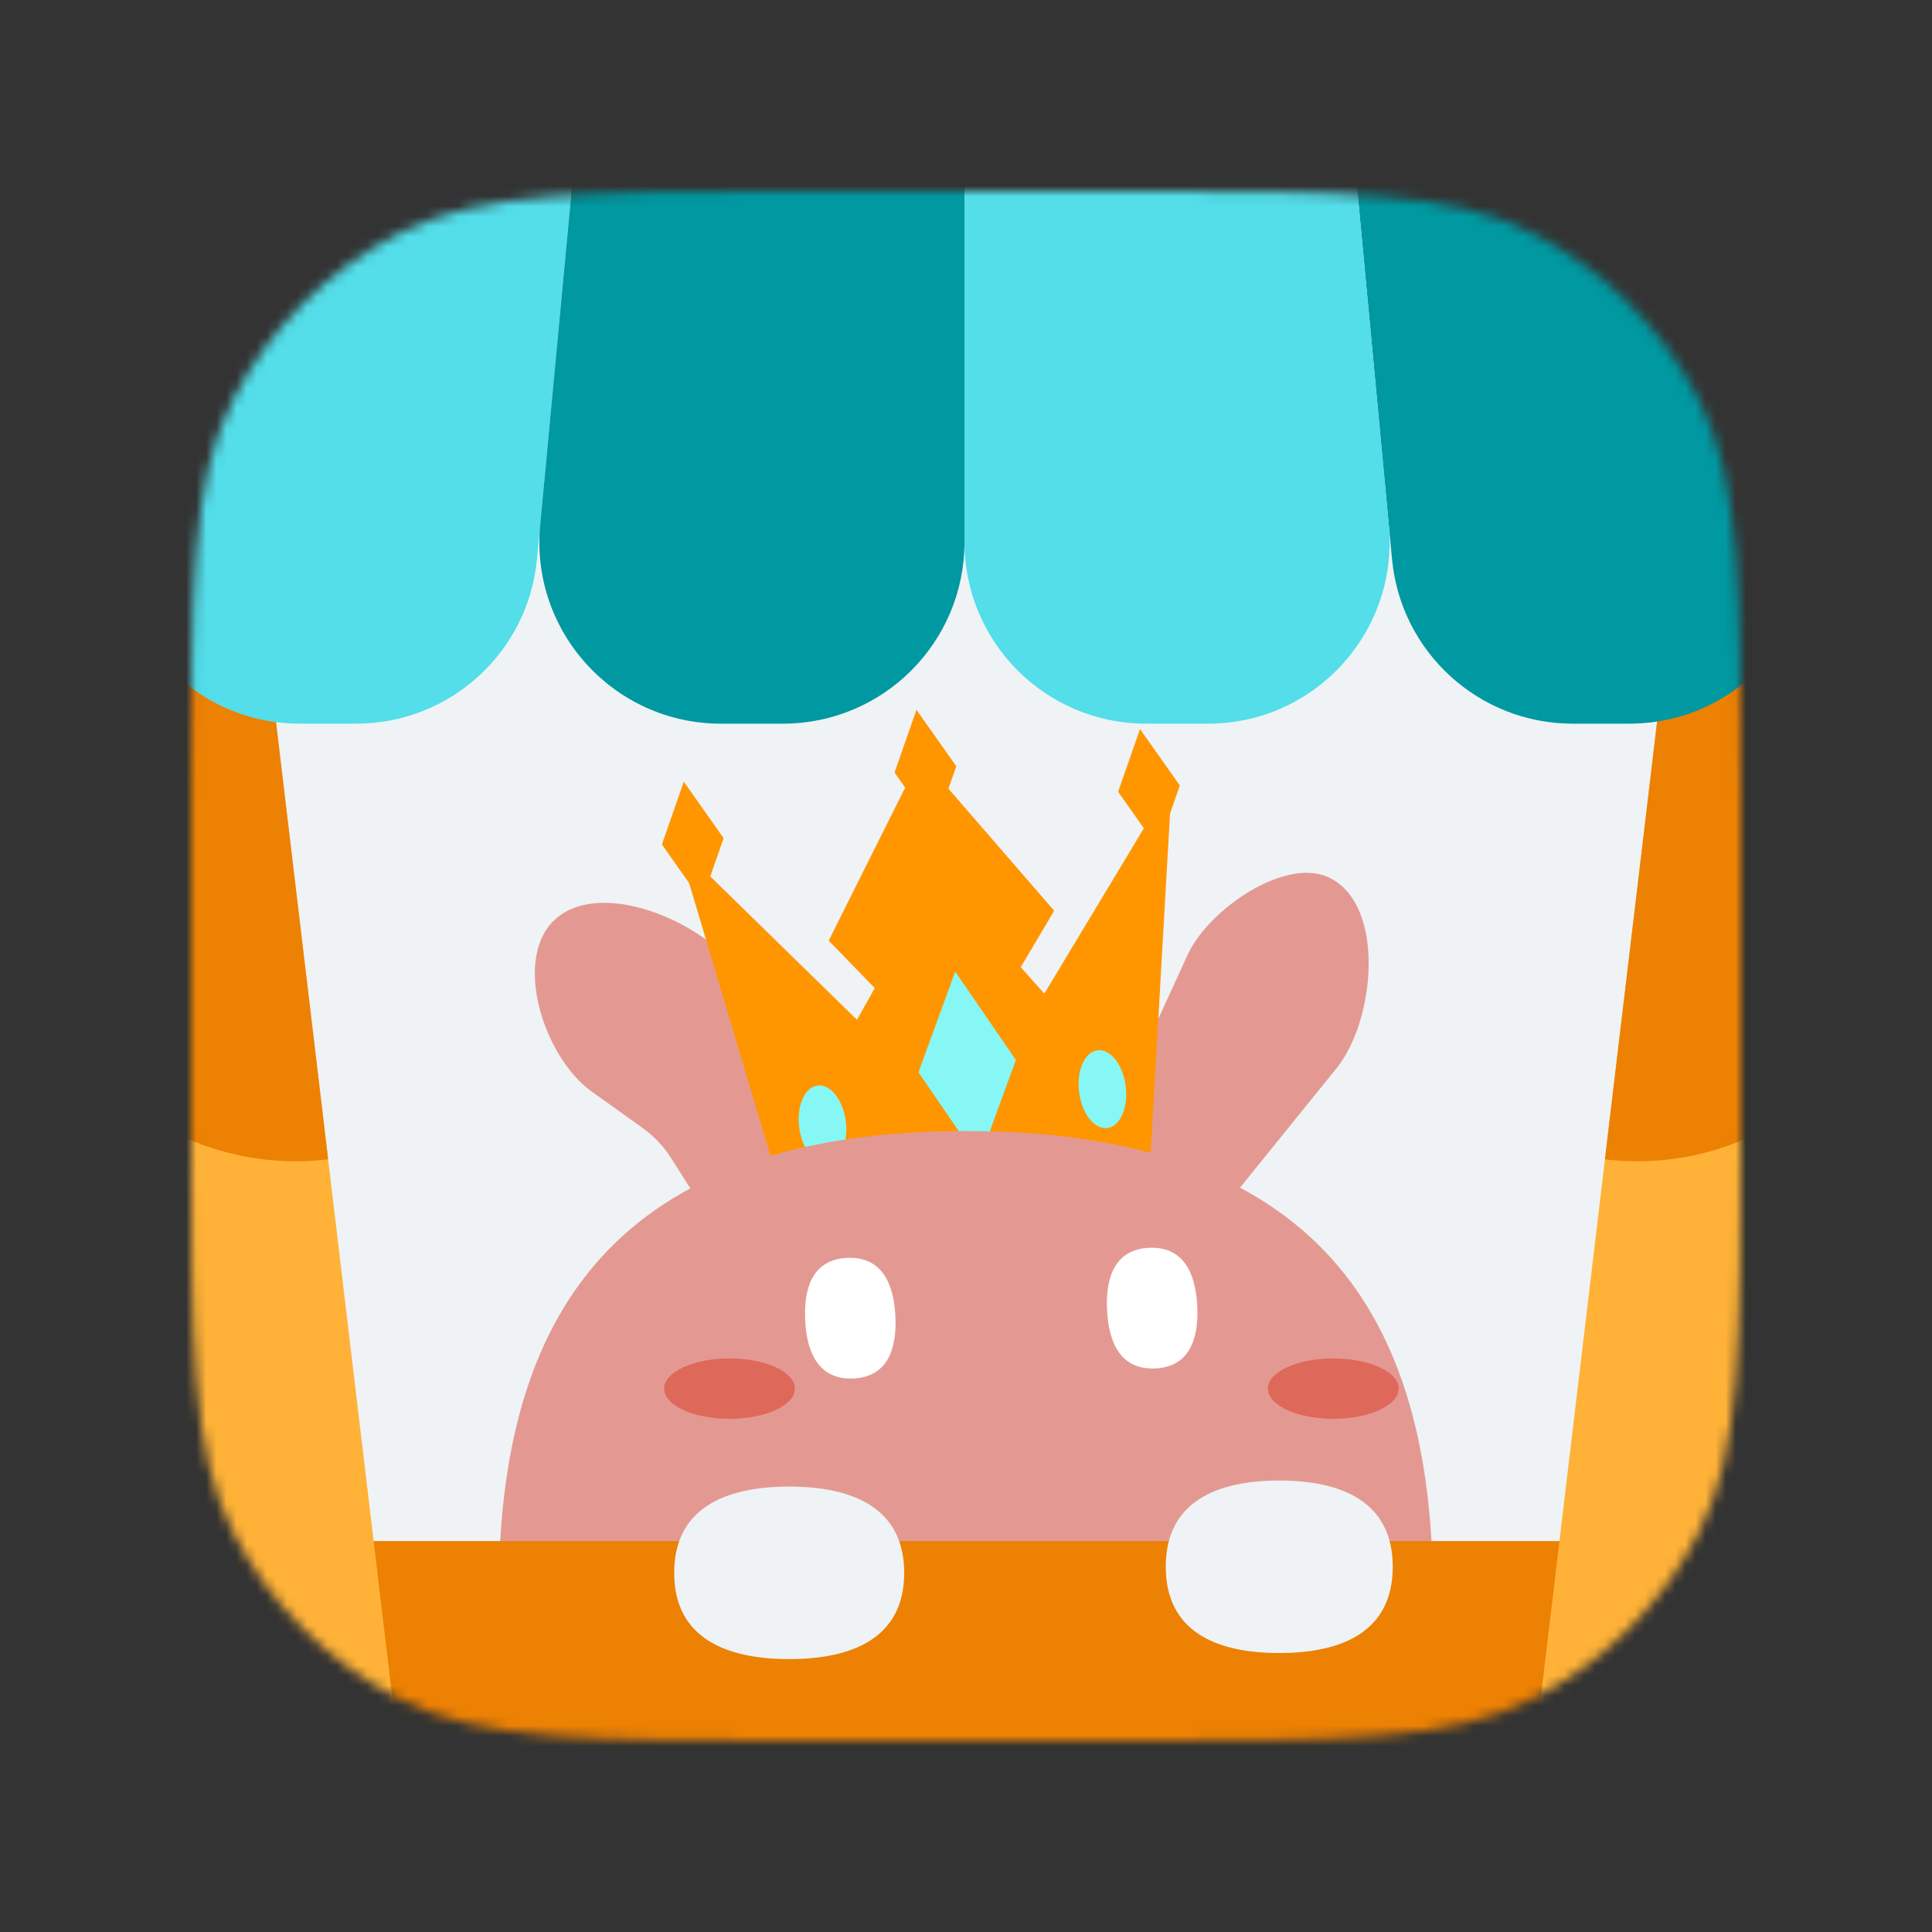 <svg width="192" height="192" viewBox="0 0 192 192" fill="none" xmlns="http://www.w3.org/2000/svg">
<rect x="0" y="0" width="192" height="192" fill="#333333" stroke="none"/>
<g clip-path="url(#clip0_2519_3917)">
<mask id="mask0_2519_3917" style="mask-type:alpha" maskUnits="userSpaceOnUse" x="19" y="19" width="154" height="154">
<path d="M19 79.8C19 58.518 19 47.877 23.142 39.748C26.785 32.598 32.598 26.785 39.748 23.142C47.877 19 58.518 19 79.8 19H112.2C133.482 19 144.123 19 152.252 23.142C159.402 26.785 165.215 32.598 168.858 39.748C173 47.877 173 58.518 173 79.8V112.2C173 133.482 173 144.123 168.858 152.252C165.215 159.402 159.402 165.215 152.252 168.858C144.123 173 133.482 173 112.2 173H79.8C58.518 173 47.877 173 39.748 168.858C32.598 165.215 26.785 159.402 23.142 152.252C19 144.123 19 133.482 19 112.2V79.8Z" fill="#EFF3F5"/>
</mask>
<g mask="url(#mask0_2519_3917)">
<path d="M19 79.8C19 58.518 19 47.877 23.142 39.748C26.785 32.598 32.598 26.785 39.748 23.142C47.877 19 58.518 19 79.8 19H112.2C133.482 19 144.123 19 152.252 23.142C159.402 26.785 165.215 32.598 168.858 39.748C173 47.877 173 58.518 173 79.8V112.2C173 133.482 173 144.123 168.858 152.252C165.215 159.402 159.402 165.215 152.252 168.858C144.123 173 133.482 173 112.2 173H79.8C58.518 173 47.877 173 39.748 168.858C32.598 165.215 26.785 159.402 23.142 152.252C19 144.123 19 133.482 19 112.2V79.8Z" fill="#EFF3F5"/>
<path d="M132.83 106.154C136.629 101.456 137.71 90.192 132.267 87.298C127.909 84.98 120.112 90.348 118.044 94.854L107.391 118.075C105.836 121.463 107.491 125.74 110.892 127.127C113.158 128.052 115.634 127.424 117.158 125.54L132.83 106.154Z" fill="#E39992"/>
<path d="M73.725 97.009C70.502 91.861 60.09 87.258 55.346 91.207C50.827 94.969 53.929 104.997 58.822 108.494L63.815 112.062C64.961 112.881 65.924 113.889 66.651 115.032L71.442 122.56C73.795 126.256 79.296 127.086 82.742 124.264C85.016 122.401 85.728 119.43 84.522 116.839L79.828 106.757L73.725 97.009Z" fill="#E39992"/>
<path d="M67.345 83.93L78.171 120.266L114.35 114.601L116.456 77.695L103.785 98.745L101.438 96.118L104.764 90.508L91.495 75.194L82.357 93.481L86.933 98.196L85.162 101.343L67.345 83.93Z" fill="#FF9600"/>
<ellipse cx="81.74" cy="111.742" rx="2.336" ry="3.894" transform="rotate(-7.178 81.74 111.742)" fill="#86F7F4"/>
<ellipse cx="109.555" cy="108.239" rx="2.336" ry="3.894" transform="rotate(-7.178 109.555 108.239)" fill="#86F7F4"/>
<path d="M94.93 96.548L100.955 105.343L97.299 115.357L91.274 106.562L94.93 96.548Z" fill="#86F7F4"/>
<path d="M67.956 77.684L71.913 83.296L69.736 89.531L65.779 83.92L67.956 77.684Z" fill="#FF9600"/>
<path d="M91.076 70.537L95.033 76.148L92.856 82.384L88.899 76.773L91.076 70.537Z" fill="#FF9600"/>
<path d="M113.293 72.448L117.25 78.06L115.073 84.295L111.116 78.684L113.293 72.448Z" fill="#FF9600"/>
<path d="M142.406 158.41C142.406 183.819 132.861 204.417 95.984 204.417C59.107 204.417 49.562 183.819 49.562 158.41C49.562 133.001 59.107 112.402 95.984 112.402C132.861 112.402 142.406 133.001 142.406 158.41Z" fill="#E39992"/>
<ellipse rx="6.5" ry="3" transform="matrix(-1 0 0 1 132.5 138)" fill="#DE685A"/>
<ellipse rx="6.5" ry="3" transform="matrix(-1 0 0 1 72.5 138)" fill="#DE685A"/>
<path d="M84.79 136.994C81.413 137.14 80.177 134.504 80.016 131.193C79.856 127.883 80.833 125.151 84.21 125.006C87.587 124.86 88.823 127.496 88.984 130.807C89.144 134.117 88.167 136.849 84.79 136.994Z" fill="white"/>
<path d="M114.79 135.994C111.413 136.14 110.177 133.504 110.017 130.193C109.856 126.883 110.833 124.151 114.21 124.006C117.587 123.86 118.823 126.496 118.983 129.807C119.144 133.117 118.167 135.849 114.79 135.994Z" fill="white"/>
<path d="M-4.762 160.337C-4.762 156.367 -1.543 153.148 2.427 153.148H189.272C193.242 153.148 196.461 156.367 196.461 160.337V200.401C196.461 204.371 193.242 207.59 189.272 207.59H2.427C-1.543 207.59 -4.762 204.371 -4.762 200.401V160.337Z" fill="#ED8103"/>
<path d="M89.859 156.307C89.859 162.763 84.742 164.879 78.43 164.879C72.117 164.879 67 162.763 67 156.307C67 149.851 72.117 147.734 78.43 147.734C84.742 147.734 89.859 149.851 89.859 156.307Z" fill="#EFF3F5"/>
<path d="M138.41 155.705C138.41 162.161 133.36 164.277 127.131 164.277C120.901 164.277 115.852 162.161 115.852 155.705C115.852 149.249 120.901 147.133 127.131 147.133C133.36 147.133 138.41 149.249 138.41 155.705Z" fill="#EFF3F5"/>
<path d="M-1.258 59.807L25.622 56.602L39.259 170.991L12.379 174.196L-1.258 59.807Z" fill="#FFB237"/>
<path d="M-1.258 59.806L25.622 56.602L32.609 115.213C17.764 116.983 4.295 106.383 2.525 91.538L-1.258 59.806Z" fill="#ED8103"/>
<path d="M193.365 59.807L166.485 56.602L152.848 170.991L179.727 174.196L193.365 59.807Z" fill="#FFB237"/>
<path d="M193.365 59.806L166.485 56.602L159.497 115.213C174.343 116.983 187.812 106.383 189.582 91.538L193.365 59.806Z" fill="#ED8103"/>
<path d="M167.998 1.374C166.139 -6.465 159.138 -12 151.081 -12C140.836 -12 132.812 -3.186 133.771 7.014L138.337 55.561C139.208 64.832 146.992 71.918 156.304 71.918H161.902C173.553 71.918 182.151 61.042 179.462 49.706L167.998 1.374Z" fill="#0098A1"/>
<path d="M23.701 1.374C25.561 -6.465 32.562 -12 40.618 -12C50.863 -12 58.887 -3.186 57.928 7.014L53.363 55.561C52.491 64.832 44.708 71.918 35.395 71.918H29.797C18.146 71.918 9.548 61.042 12.237 49.706L23.701 1.374Z" fill="#53DEE9"/>
<path d="M133.522 4.357C132.65 -4.914 124.867 -12 115.554 -12H113.897C103.93 -12 95.85 -3.92 95.85 6.047V53.871C95.85 63.838 103.93 71.918 113.897 71.918H120.051C130.686 71.918 139.015 62.769 138.019 52.181L133.522 4.357Z" fill="#53DEE9"/>
<path d="M58.178 4.357C59.05 -4.914 66.834 -12 76.146 -12H77.803C87.77 -12 95.85 -3.92 95.85 6.047V53.871C95.85 63.838 87.77 71.918 77.803 71.918H71.649C61.014 71.918 52.686 62.769 53.681 52.181L58.178 4.357Z" fill="#0098A1"/>
</g>
</g>
<defs>
<clipPath id="clip0_2519_3917">
<rect width="192" height="192" fill="white"/>
</clipPath>
</defs>
</svg>
